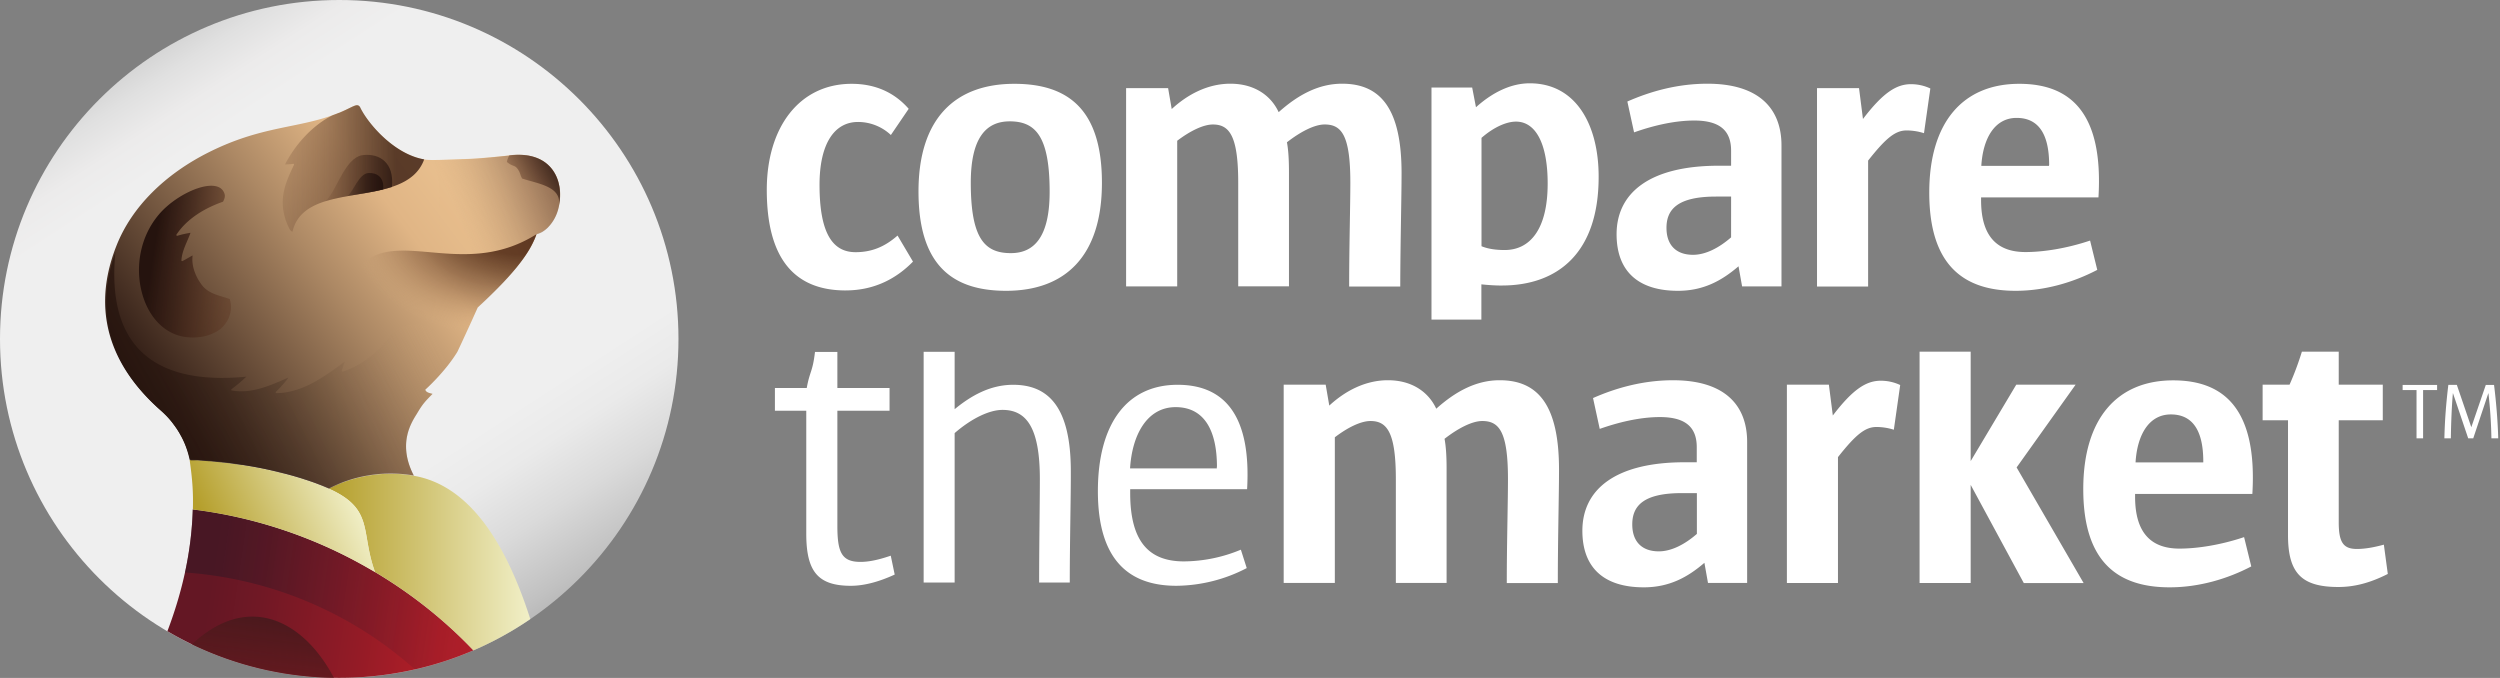 <svg width="118" height="32" fill="none" xmlns="http://www.w3.org/2000/svg"><rect width="100%" height="100%" fill="#808080" stroke="none"/><g fill="#fff"><path d="M114.37 18.41v2.28h-.31v-2.28h-.656v-.242h1.627v.242h-.661zM117.595 20.69a21.849 21.849 0 00-.141-2.127h-.006l-.711 2.127h-.238l-.717-2.127h-.006c-.05.558-.084 1.349-.096 2.127h-.305c.017-.84.085-1.687.187-2.523h.401l.683 1.998.684-1.997h.389c.102.812.175 1.715.198 2.522h-.322z"/></g><g fill="#fff"><path d="M73.53 27.52H71.12c0-1.886.056-3.81.056-4.9 0-2.24-.412-2.748-1.214-2.748-.486 0-1.158.355-1.78.84.057.3.097.729.097 1.4v5.402h-2.395V22.62c0-2.206-.412-2.748-1.197-2.748-.452 0-1.068.299-1.683.768v6.873H60.59v-9.357h1.982l.17.988c.745-.689 1.7-1.197 2.767-1.197 1.158 0 1.926.576 2.282 1.344.898-.802 1.87-1.344 2.993-1.344 1.83 0 2.802 1.197 2.802 4.222 0 1.162-.057 3.29-.057 5.35zM80.618 27.52l-.17-.955c-.801.689-1.665 1.157-2.863 1.157-1.886 0-2.897-.93-2.897-2.67 0-1.946 1.553-3.233 4.823-3.233h.576v-.711c0-.954-.542-1.422-1.74-1.422-.97 0-1.998.26-2.84.558l-.316-1.456c1.101-.485 2.377-.84 3.778-.84 2.395 0 3.496 1.14 3.496 2.912v6.654h-1.847v.005zm-.525-4.245h-.712c-1.83 0-2.338.615-2.338 1.479 0 .784.43 1.27 1.254 1.27.582 0 1.214-.317 1.796-.824v-1.925zM89.39 20.284a2.708 2.708 0 00-.825-.13c-.525 0-.971.356-1.813 1.422v5.943h-2.411v-9.363h1.982l.186 1.456c.955-1.253 1.587-1.642 2.265-1.642.316 0 .627.068.915.203l-.3 2.11zM95.523 27.52l-2.507-4.634v4.633h-2.412V16.6h2.412v5.164l2.151-3.607h2.802l-2.785 3.906 3.163 5.457h-2.824zM100.776 23.315v.13c0 1.72.768 2.449 2.095 2.449.842 0 1.943-.17 3.05-.542l.339 1.383c-1.141.598-2.485.987-3.852.987-2.468 0-4.078-1.213-4.078-4.633 0-3.347 1.61-5.136 4.242-5.136 2.394 0 3.981 1.343 3.739 5.362h-5.535zm3.219-1.53c0-1.495-.525-2.224-1.531-2.224-1.028 0-1.587.954-1.666 2.264h3.197v-.04zM110.372 27.706c-1.74 0-2.378-.655-2.378-2.45v-5.418h-1.198v-1.682h1.271c.226-.508.418-1.027.582-1.557h1.739v1.557h2.079v1.682h-2.079v4.82c0 .954.226 1.253.859 1.253.282 0 .672-.04 1.271-.203l.186 1.382c-.875.446-1.621.616-2.332.616z"/></g><g fill="#fff"><path d="M40.168 27.65c-1.559 0-2.112-.666-2.112-2.46v-5.803h-1.48v-1.072h1.502c.147-.813.277-.745.39-1.704h1.056v1.704h2.463v1.072h-2.463v5.43c0 1.258.204 1.704 1.09 1.704.317 0 .74-.056 1.43-.293l.186.891c-.746.345-1.452.53-2.062.53zM50.492 27.497h-1.445c0-1.744.034-3.76.034-4.888 0-2.427-.633-3.262-1.763-3.262-.61 0-1.445.39-2.259 1.095v7.055h-1.463V16.604h1.463v2.71c.763-.627 1.666-1.152 2.762-1.152 1.666 0 2.722 1.055 2.722 4.075.006 1.112-.05 3.358-.05 5.26zM53.345 23.089v.186c0 2.297.892 3.223 2.536 3.223a7.089 7.089 0 002.688-.553l.277.869a7.312 7.312 0 01-3.321.835c-2.225 0-3.705-1.202-3.705-4.464 0-3.206 1.39-5.023 3.761-5.023 2.17 0 3.485 1.388 3.282 4.927h-5.518zm4.095-1.055c0-1.761-.627-2.817-1.949-2.817-1.355 0-2.056 1.315-2.152 2.89h4.095v-.073h.006z"/></g><g fill="#fff"><path d="M39.914 13.709c-2.468 0-3.722-1.57-3.722-4.747 0-2.974 1.553-5.006 4.004-5.006 1.124 0 2.022.412 2.694 1.18l-.841 1.236a2.266 2.266 0 00-1.553-.615c-1.102 0-1.814 1.01-1.814 2.968 0 2.28.616 3.178 1.7 3.178.746 0 1.367-.243 1.983-.785l.728 1.23c-.728.745-1.756 1.36-3.18 1.36zM47.487 13.726c-2.58 0-4.134-1.253-4.134-4.69 0-3.454 1.74-5.08 4.524-5.08 2.581 0 4.134 1.253 4.134 4.673 0 3.471-1.74 5.097-4.524 5.097zm.17-7.998c-1.107 0-1.836.768-1.836 2.896 0 2.635.655 3.324 1.892 3.324 1.102 0 1.83-.768 1.83-2.895 0-2.63-.672-3.325-1.886-3.325zM66.092 13.523H63.68c0-1.886.056-3.81.056-4.9 0-2.24-.412-2.748-1.214-2.748-.486 0-1.158.356-1.779.841.057.3.096.728.096 1.4v5.4h-2.395V8.625c0-2.207-.412-2.749-1.197-2.749-.446 0-1.067.3-1.683.768v6.874h-2.412V4.16h1.983l.17.987c.745-.688 1.7-1.196 2.767-1.196 1.157 0 1.926.575 2.281 1.343.898-.802 1.87-1.343 2.994-1.343 1.83 0 2.807 1.196 2.807 4.221 0 1.163-.057 3.29-.062 5.35zM82.228 13.523l-.17-.954c-.802.688-1.666 1.157-2.858 1.157-1.886 0-2.897-.932-2.897-2.67 0-1.947 1.553-3.234 4.823-3.234h.582v-.71c0-.955-.542-1.423-1.74-1.423-.97 0-1.999.26-2.84.559l-.317-1.456c1.102-.486 2.378-.841 3.779-.841 2.395 0 3.496 1.14 3.496 2.912v6.654h-1.858v.006zm-.52-4.245h-.712c-1.83 0-2.338.616-2.338 1.479 0 .784.43 1.27 1.254 1.27.582 0 1.214-.316 1.796-.824V9.278zM70.887 13.477c-.322 0-.644-.022-.966-.056v1.665h-2.355V4.13h1.92l.18.932c.752-.678 1.627-1.13 2.537-1.13 2.191 0 3.253 1.97 3.253 4.403.006 3.606-1.932 5.141-4.57 5.141zm.666-7.737c-.44 0-1.039.254-1.626.767v5.114c.31.13.694.18 1.095.18 1.186 0 2.028-.965 2.028-3.138 0-1.885-.565-2.923-1.497-2.923zM90.813 6.287a2.708 2.708 0 00-.825-.13c-.525 0-.972.356-1.813 1.423v5.943h-2.412V4.16h1.983l.186 1.456c.955-1.253 1.587-1.643 2.265-1.643.316 0 .627.068.915.203l-.3 2.111zM93.507 9.318v.13c0 1.721.768 2.449 2.095 2.449.841 0 1.943-.17 3.05-.542l.339 1.383c-1.141.598-2.486.988-3.852.988-2.468 0-4.078-1.214-4.078-4.634 0-3.347 1.61-5.136 4.247-5.136 2.395 0 3.982 1.344 3.739 5.362h-5.54zm3.213-1.53c0-1.495-.525-2.223-1.536-2.223-1.028 0-1.587.954-1.666 2.263h3.197v-.04h.005z"/></g><path d="M16.012 32c8.843 0 16.012-7.163 16.012-16S24.854 0 16.012 0C7.169 0 0 7.163 0 16s7.169 16 16.012 16z" fill="url(#paint0_linear)"/><path d="M9.099 24.048c-.057 1.925-.469 3.826-1.198 5.745a15.939 15.939 0 008.11 2.201c2.249 0 4.39-.462 6.332-1.298-3.146-3.313-7.788-5.976-13.244-6.648z" fill="url(#paint1_linear)"/><path opacity=".55" d="M9.099 24.042a16.16 16.16 0 01-.367 2.98 18.18 18.18 0 0110.85 4.572c.954-.22 1.88-.52 2.761-.903-3.146-3.302-7.788-5.971-13.244-6.649z" fill="url(#paint2_linear)"/><path d="M9.06 30.414a15.889 15.889 0 006.703 1.58c-1.49-2.81-4.117-4.012-6.704-1.58z" fill="url(#paint3_linear)"/><path d="M19.598 22.468c-1.53-.288-3.021.04-4.072.598.006 0 .006.006.011.006 2.14.965 1.469 2.031 2.163 3.928a21.686 21.686 0 014.643 3.696 15.72 15.72 0 002.688-1.478c0-.006-.005-.012-.005-.012-1.497-4.667-3.49-6.372-5.428-6.738z" fill="url(#paint4_linear)"/><path d="M15.537 23.072c-.005 0-.005-.006-.01-.006-2.955-1.258-6.58-1.388-6.575-1.349.124.88.175 1.468.152 2.331a21.94 21.94 0 017.817 2.512c.265.146.525.293.785.445-.7-1.902-.028-2.968-2.169-3.933z" fill="url(#paint5_linear)"/><path d="M23.964 7.342s-1.293.142-1.886.159c-.989.033-1.836.084-2.062.022-1.434-.248-2.654-1.704-3.01-2.432 0-.006-.006-.012-.006-.017-.056-.102-.124-.124-.226-.096-.14.04-.361.175-.75.338-.012.006-.023.012-.035.012h-.005c-.249.101-.56.214-.955.321-1.508.412-3.044.474-5.156 1.53-2.079 1.038-3.655 2.585-4.378 4.425-1.406 3.555.204 6.123 2.113 7.788a4.21 4.21 0 011.344 2.314c-.006-.04 3.62.09 6.574 1.349 1.034-.553 2.502-.88 4.005-.61-.791-1.53-.085-2.54.146-2.918.271-.457.367-.558.74-.937-.102-.033-.3-.05-.344-.197 0 0 .937-.835 1.513-1.784l.017-.033c.537-1.14.944-2.066.944-2.066 1.49-1.383 2.445-2.483 2.778-3.465 1.536-.424 1.825-4.148-1.36-3.703z" fill="url(#paint6_linear)"/><path d="M21.626 16.536v.011c-.542.937-1.469 1.778-1.548 1.846l-.005.006c.05.146.242.163.344.197-.373.384-.469.48-.74.937-.226.384-.937 1.383-.147 2.912 0 0 0 .006.006.006-.011 0-.023-.006-.034-.006-.017 0-.028-.006-.045-.006-.017 0-.028-.005-.045-.005-.034-.006-.062-.012-.096-.012-.023-.005-.045-.005-.068-.01a.836.836 0 00-.119-.012h-.017c-.028-.006-.056-.006-.084-.011l-.198-.017a6.096 6.096 0 00-1.446.073h-.005a5.739 5.739 0 00-.977.243 3.14 3.14 0 00-.345.135c-.062.023-.119.051-.18.08-.057.027-.114.05-.17.078-.006 0-.006.006-.012.006-.056.028-.107.05-.158.079-.073-.028-.147-.062-.22-.09l-.034-.017a3.018 3.018 0 00-.203-.08c-.017-.005-.034-.01-.05-.022a5.815 5.815 0 00-.176-.068c-.028-.005-.05-.017-.08-.028l-.202-.068c-.08-.028-.158-.05-.243-.079a.391.391 0 01-.045-.017c-.159-.05-.317-.095-.47-.14-.016-.006-.033-.012-.044-.012-.068-.017-.142-.04-.21-.056-.005 0-.016-.006-.022-.006a12.324 12.324 0 00-.209-.05h-.006c-.079-.023-.163-.04-.242-.063-.017-.005-.029-.005-.046-.011-.073-.017-.14-.034-.214-.05-.006 0-.011 0-.017-.007l-.237-.05c-.006 0-.012 0-.017-.006-.232-.05-.458-.09-.684-.13-.011 0-.022-.005-.034-.005l-.203-.034h-.016a2.098 2.098 0 00-.187-.029h-.017c-.051-.005-.096-.017-.147-.022h-.006l-.135-.017c-.012 0-.023-.006-.04-.006l-.101-.017c-.012 0-.023-.005-.04-.005l-.13-.017h-.005l-.13-.017h-.012a.842.842 0 00-.113-.011h-.022c-.09-.012-.175-.023-.26-.029h-.011a13.82 13.82 0 01-.159-.017h-.011c-.022 0-.04-.005-.062-.005-.011 0-.023 0-.028-.006-.028 0-.057-.006-.08-.006h-.005c-.023 0-.04-.005-.056-.005H9.827c-.05-.006-.096-.006-.14-.011H9.68c-.051-.006-.102-.006-.147-.012-.023 0-.04 0-.062-.005h-.006-.006c-.017 0-.034 0-.05-.006-.023 0-.04 0-.057-.006h-.091-.271l-.033-.124-.051-.175a5.576 5.576 0 00-.113-.327c0-.006-.006-.011-.006-.017a3.613 3.613 0 00-.22-.474l-.034-.056-.028-.051c-.028-.051-.034-.062-.062-.108-.051-.079-.096-.158-.153-.231-.028-.045-.062-.085-.096-.13l-.011-.017a3.496 3.496 0 00-.412-.474 6.398 6.398 0 00-.204-.192c-.073-.067-.147-.13-.22-.203-.006-.006-.011-.006-.011-.011-.074-.068-.142-.136-.215-.209l-.006-.006-.005-.005c-.074-.074-.141-.147-.21-.22-.067-.074-.14-.153-.208-.232-.051-.062-.102-.118-.153-.18-.768-.937-1.35-2.066-1.49-3.398-.091-.852 0-1.789.338-2.805v-.005a2.4 2.4 0 00.062-.187v-.005c-.525 5.277 2.802 6.225 6.179 5.892a6.931 6.931 0 01-.695.587c-.022.017-.028.062.012.067.943.164 1.824-.242 2.665-.61-.169.25-.372.458-.587.672-.022.023-.006.063.028.063 1.226-.017 2.276-.785 3.22-1.49l-.142.429a.035.035 0 00.046.045c.864-.282 1.581-.847 2.14-1.547a1.588 1.588 0 012.333-.299l.977.841z" fill="url(#paint7_linear)"/><path d="M9.517 13.438c-.288-.384-.492-.898-.424-1.383-.158.085-.31.18-.474.265-.023.011-.057 0-.057-.034.034-.474.277-.863.43-1.298a4.695 4.695 0 00-.622.141c-.028.006-.062-.028-.04-.056.498-.756 1.35-1.259 2.198-1.552a.167.167 0 01.022-.045c.057-.119.074-.21.057-.282v-.012c-.237-.937-2.197-.14-3.112.948-.87 1.028-1.096 2.399-.83 3.55.27 1.191 1.061 2.145 2.208 2.24.254.024.508.007.757-.044l.028-.006c.18-.045.356-.107.525-.197.514-.266.859-.91.661-1.558-.491-.175-.994-.232-1.327-.677z" fill="url(#paint8_linear)"/><path opacity=".71" d="M26.438 9.132c0-.057-.006-.119-.011-.175a1.613 1.613 0 00-.046-.26 1.782 1.782 0 00-.271-.638 1.033 1.033 0 00-.096-.124c-.022-.028-.045-.05-.068-.079a2.105 2.105 0 00-.203-.18c-.05-.034-.101-.074-.158-.102-.39-.226-.92-.327-1.615-.226 0 0-1.288.141-1.881.158-.802.028-1.497.068-1.864.045a1.278 1.278 0 01-.198-.022c1.881.592-1.203 5.384 3.598 5.937.599-.627 1.062-1.185 1.367-1.71l.006-.006c.028-.045.05-.09.079-.14v-.006a1.26 1.26 0 00.062-.125c.006-.005.006-.017.011-.022.023-.045.04-.085.062-.13 0 0 0-.006.006-.006.017-.04.034-.079.05-.112.006-.012.006-.023.012-.029.017-.04.028-.079.045-.118l.051-.017.05-.017c.046-.017.097-.04.142-.062.028-.017.05-.028.073-.045.012-.012.029-.017.04-.029.056-.04.107-.079.152-.124l.006-.005a1.93 1.93 0 00.497-.841c.074-.26.108-.525.102-.79z" fill="url(#paint9_linear)"/><path opacity=".83" d="M13.453 7.76c.125 0 .254-.006.379-.028.034-.006.056.022.04.056-.334.695-.622 1.355-.498 2.14.045.298.147.626.31.908a.233.233 0 00.12.102c.592-2.546 5.331-.982 6.218-3.415-1.435-.248-2.655-1.704-3.01-2.432 0-.006-.006-.012-.006-.017-.057-.102-.124-.124-.226-.096-.141.04-.362.175-.751.338-.012.006-.023.012-.034.012h-.006c-.09.04-.186.073-.294.113-.954.48-1.756 1.377-2.242 2.32z" fill="url(#paint10_linear)"/><path d="M17.136 7.32c-.893.101-1.271 1.823-1.807 2.19.96-.31 2.19-.362 3.168-.683.124-1.146-.582-1.597-1.361-1.507z" fill="url(#paint11_linear)"/><path d="M17.395 8.166c-.463.029-.711.875-.994 1.09.56-.102 1.147-.18 1.683-.316.063-.56-.288-.796-.689-.774z" fill="url(#paint12_linear)"/><path opacity=".8" d="M21.134 16.322c.271.118.593 0 .718-.271v-.006c0-.006 0-.006.005-.011.017-.034.034-.074.051-.107 0 0 0-.006.006-.006a9.11 9.11 0 01.152-.327c.283-.638.48-1.073.48-1.073 1.491-1.383 2.446-2.477 2.774-3.465-3.22 2.032-6.219-.068-8.015 1.23-.04.034-.13.119-.248.237-.684.66-.475 1.8.39 2.184l3.687 1.615z" fill="url(#paint13_radial)"/><path d="M24.043 7.331l-.011.017c-.057.107-.09.203-.108.294a.89.89 0 00.305.18c.13.045.181.113.255.232.05.084.073.175.107.265.017.04.034.073.05.107.775.254 1.865.378 1.74 1.253.243-1.163-.344-2.585-2.338-2.348z" fill="url(#paint14_linear)"/><defs><linearGradient id="paint0_linear" x1="7.293" y1="2.581" x2="24.716" y2="29.43" gradientUnits="userSpaceOnUse"><stop offset=".001" stop-color="#D6D6D6"/><stop offset=".033" stop-color="#E0E0E0"/><stop offset=".089" stop-color="#ECEBEB"/><stop offset=".147" stop-color="#EFEFEF"/><stop offset=".644" stop-color="#EFEFEF"/><stop offset=".726" stop-color="#EFEFEF"/><stop offset=".795" stop-color="#EAEAEA"/><stop offset=".882" stop-color="#DADADA"/><stop offset=".979" stop-color="#C1C1C1"/><stop offset="1" stop-color="#BABABA"/></linearGradient><linearGradient id="paint1_linear" x1="7.624" y1="27.378" x2="30.279" y2="30.726" gradientUnits="userSpaceOnUse"><stop offset=".101" stop-color="#641724"/><stop offset=".212" stop-color="#711825"/><stop offset=".419" stop-color="#931B26"/><stop offset=".584" stop-color="#B31E28"/><stop offset="1" stop-color="#D2202F"/></linearGradient><linearGradient id="paint2_linear" x1="8.664" y1="26.979" x2="28.394" y2="29.901" gradientUnits="userSpaceOnUse"><stop offset=".079" stop-color="#321724"/><stop offset=".192" stop-color="#381724" stop-opacity=".878"/><stop offset=".349" stop-color="#4B1826" stop-opacity=".707"/><stop offset=".533" stop-color="#681A28" stop-opacity=".508"/><stop offset=".736" stop-color="#921D2B" stop-opacity=".287"/><stop offset=".953" stop-color="#C6202E" stop-opacity=".051"/><stop offset="1" stop-color="#D2202F" stop-opacity="0"/></linearGradient><linearGradient id="paint3_linear" x1="10.991" y1="40.77" x2="12.716" y2="29.107" gradientUnits="userSpaceOnUse"><stop stop-color="#95191D" stop-opacity="0"/><stop offset="1" stop-color="#4A191D"/></linearGradient><linearGradient id="paint4_linear" x1="15.524" y1="26.528" x2="26.306" y2="26.528" gradientUnits="userSpaceOnUse"><stop stop-color="#B59F2C"/><stop offset=".868" stop-color="#F0EEC5"/></linearGradient><linearGradient id="paint5_linear" x1="10.259" y1="25.785" x2="17.294" y2="22.507" gradientUnits="userSpaceOnUse"><stop stop-color="#B59F2C"/><stop offset=".868" stop-color="#F0EEC5"/></linearGradient><linearGradient id="paint6_linear" x1="7.507" y1="20.122" x2="25.597" y2="6.48" gradientUnits="userSpaceOnUse"><stop stop-color="#25130E"/><stop offset=".017" stop-color="#2A1711"/><stop offset=".464" stop-color="#AC8864"/><stop offset=".66" stop-color="#E0B585"/><stop offset=".803" stop-color="#E9C08F"/><stop offset=".999" stop-color="#FBD6A4"/></linearGradient><linearGradient id="paint7_linear" x1="19.525" y1="13.657" x2="3.488" y2="21.616" gradientUnits="userSpaceOnUse"><stop offset=".001" stop-color="#E0B585" stop-opacity="0"/><stop offset=".104" stop-color="#B38F68" stop-opacity=".126"/><stop offset=".22" stop-color="#89694D" stop-opacity=".267"/><stop offset=".337" stop-color="#654B36" stop-opacity=".411"/><stop offset=".455" stop-color="#493325" stop-opacity=".555"/><stop offset=".573" stop-color="#362218" stop-opacity=".7"/><stop offset=".693" stop-color="#2A1710" stop-opacity=".846"/><stop offset=".815" stop-color="#26140E" stop-opacity=".996"/><stop offset="1" stop-color="#25130E"/></linearGradient><linearGradient id="paint8_linear" x1="6.849" y1="11.942" x2="12.127" y2="12.763" gradientUnits="userSpaceOnUse"><stop offset=".07" stop-color="#25130E"/><stop offset=".332" stop-color="#351C13" stop-opacity=".782"/><stop offset=".794" stop-color="#5A321E" stop-opacity=".4"/></linearGradient><linearGradient id="paint9_linear" x1="20.514" y1="11.044" x2="26.311" y2="8.603" gradientUnits="userSpaceOnUse"><stop offset=".209" stop-color="#E0B585" stop-opacity=".2"/><stop offset=".226" stop-color="#DDB283" stop-opacity=".216"/><stop offset=".466" stop-color="#AC8461" stop-opacity=".459"/><stop offset=".677" stop-color="#886249" stop-opacity=".672"/><stop offset=".849" stop-color="#724E3A" stop-opacity=".845"/><stop offset=".96" stop-color="#6A4634" stop-opacity=".958"/></linearGradient><linearGradient id="paint10_linear" x1="12.905" y1="7.955" x2="20.31" y2="7.955" gradientUnits="userSpaceOnUse"><stop stop-color="#5A321E" stop-opacity=".1"/><stop offset=".204" stop-color="#4D2A19" stop-opacity=".336"/><stop offset=".488" stop-color="#412315" stop-opacity=".663"/><stop offset=".779" stop-color="#3D2114"/></linearGradient><linearGradient id="paint11_linear" x1="15.327" y1="8.409" x2="18.508" y2="8.409" gradientUnits="userSpaceOnUse"><stop offset=".001" stop-color="#5A321E" stop-opacity=".1"/><stop offset=".302" stop-color="#452618" stop-opacity=".281"/><stop offset=".733" stop-color="#2E1810" stop-opacity=".54"/><stop offset="1" stop-color="#25130E" stop-opacity=".7"/></linearGradient><linearGradient id="paint12_linear" x1="16.4" y1="8.712" x2="18.088" y2="8.712" gradientUnits="userSpaceOnUse"><stop stop-color="#25130E" stop-opacity=".2"/><stop offset="1" stop-color="#25130E"/></linearGradient><linearGradient id="paint14_linear" x1="24.093" y1="9.132" x2="26.569" y2="7.754" gradientUnits="userSpaceOnUse"><stop offset=".14" stop-color="#5A321E" stop-opacity=".3"/><stop offset=".234" stop-color="#532E1C" stop-opacity=".366"/><stop offset=".73" stop-color="#311A12" stop-opacity=".711"/><stop offset="1" stop-color="#25130E" stop-opacity=".9"/></linearGradient><radialGradient id="paint13_radial" cx="0" cy="0" r="1" gradientUnits="userSpaceOnUse" gradientTransform="matrix(8.384 -1.63 1.179 6.062 24.922 9.596)"><stop offset=".385" stop-color="#47210E"/><stop offset=".531" stop-color="#4A2410" stop-opacity=".763"/><stop offset=".63" stop-color="#532C17" stop-opacity=".602"/><stop offset=".715" stop-color="#623B23" stop-opacity=".464"/><stop offset=".792" stop-color="#785034" stop-opacity=".338"/><stop offset=".864" stop-color="#936B49" stop-opacity=".221"/><stop offset=".932" stop-color="#B68C64" stop-opacity=".111"/><stop offset=".996" stop-color="#DDB383" stop-opacity=".01"/><stop offset="1" stop-color="#E0B585" stop-opacity="0"/></radialGradient></defs></svg>
